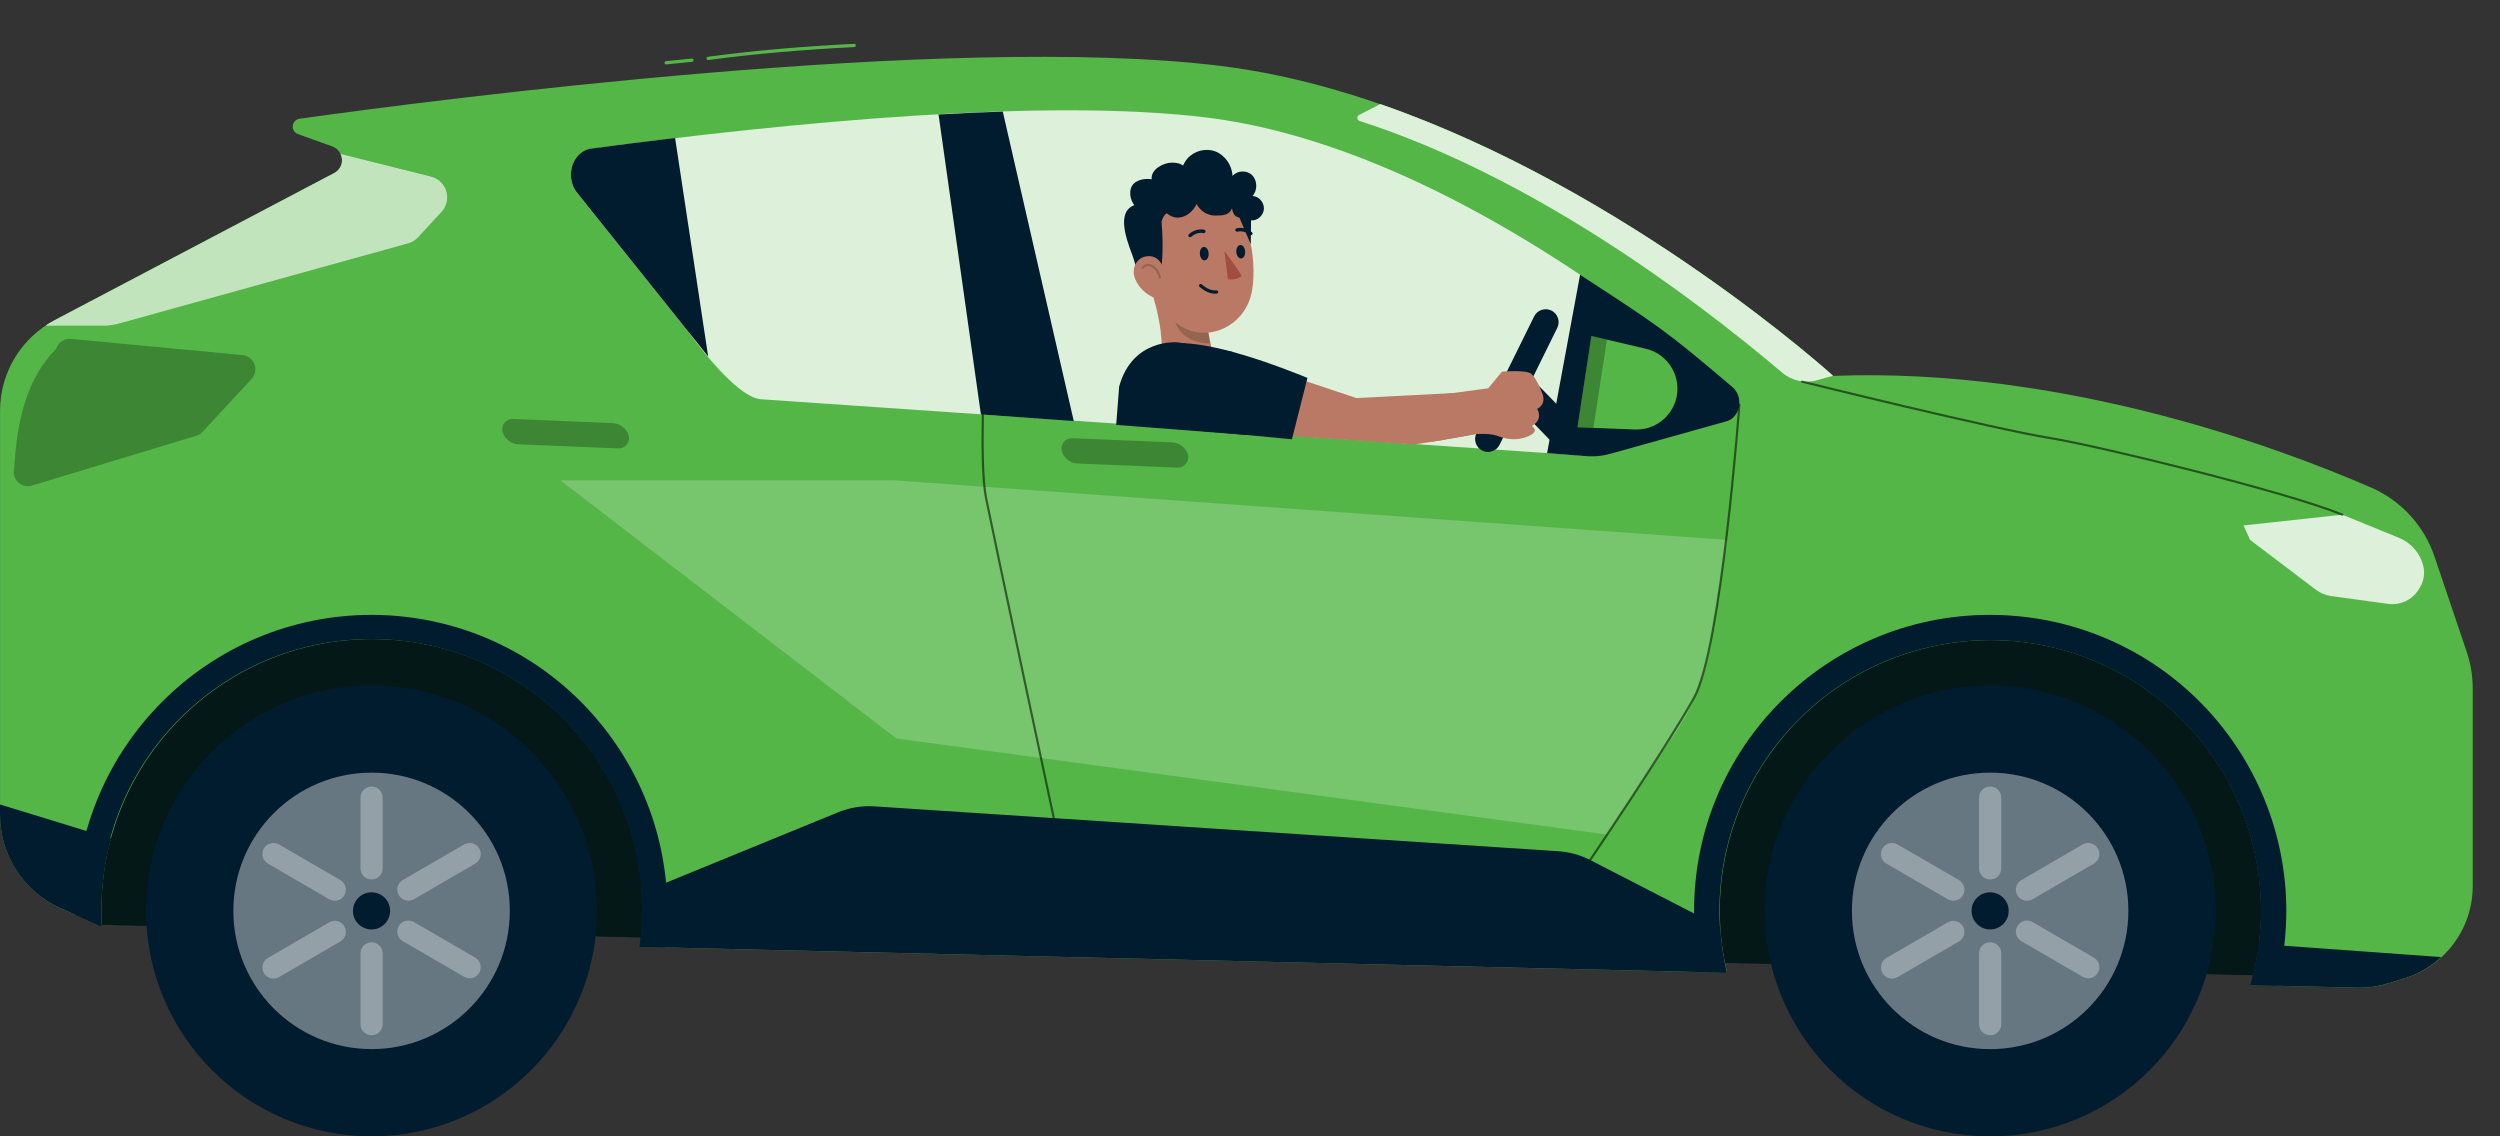 <svg width="55" height="25" viewBox="0 0 55 25" fill="none" xmlns="http://www.w3.org/2000/svg">
<rect x="0" y="0" width="55" height="25" fill="#333333" stroke="none"/>
<path d="M2.145 20.344L52.465 21.523V12.916H1.661L2.145 20.344Z" fill="#021C2F"/>
<path opacity="0.5" d="M2.145 20.344L52.465 21.523V12.916H1.661L2.145 20.344Z" fill="#041401"/>
<path d="M54.4 15.125V19.49C54.401 20.425 53.791 21.251 52.898 21.526L52.542 21.635C52.323 21.703 52.094 21.734 51.865 21.729L49.515 21.674C49.794 20.697 49.819 19.665 49.587 18.676C48.834 15.475 45.63 13.49 42.429 14.242C39.228 14.994 37.243 18.199 37.995 21.4L14.082 20.831C14.12 20.552 14.139 20.27 14.138 19.988C14.124 16.7 11.447 14.046 8.158 14.06C4.87 14.075 2.217 16.752 2.231 20.04C2.231 20.156 2.24 20.27 2.24 20.384C2.209 20.372 2.176 20.359 2.145 20.344L1.327 19.979C0.52 19.614 0.002 18.811 0.001 17.926V9.036C0.001 8.2 0.465 7.433 1.205 7.044L7.351 3.811C7.421 3.774 7.475 3.712 7.503 3.637C7.565 3.469 7.478 3.282 7.31 3.221L6.558 2.951C6.495 2.929 6.45 2.874 6.441 2.808C6.429 2.712 6.497 2.624 6.593 2.611C9.513 2.204 20.872 0.719 26.843 1.449C33.73 2.292 40.331 8.269 40.331 8.269C45.399 8.079 50.131 9.843 52.168 10.728C52.825 11.015 53.331 11.567 53.56 12.247L54.258 14.312C54.349 14.573 54.397 14.848 54.4 15.125Z" fill="#55B648"/>
<path d="M14.076 20.831C14.11 20.569 14.128 20.304 14.127 20.04C14.127 19.905 14.123 19.772 14.115 19.639L18.439 17.87C18.692 17.767 18.965 17.722 19.238 17.74L34.279 18.727C34.525 18.742 34.765 18.808 34.984 18.921L37.842 20.391C37.862 20.73 37.911 21.068 37.987 21.4L14.076 20.831Z" fill="#021C2F"/>
<path d="M-0 17.926V17.699L2.445 18.448C2.303 18.966 2.23 19.502 2.231 20.04C2.231 20.155 2.24 20.27 2.24 20.384C2.209 20.372 2.176 20.359 2.144 20.343L1.325 19.978C0.518 19.614 -0 18.811 -0 17.926Z" fill="#021C2F"/>
<path d="M53.706 21.056C53.473 21.272 53.194 21.433 52.89 21.526L52.535 21.634C52.316 21.702 52.087 21.734 51.858 21.728L49.508 21.674C49.593 21.377 49.654 21.073 49.691 20.766L53.706 21.056Z" fill="#021C2F"/>
<path d="M8.169 13.527C8.439 13.527 8.709 13.543 8.977 13.577C12.546 14.023 15.077 17.277 14.632 20.845L14.068 20.831C14.107 20.552 14.125 20.27 14.124 19.988C14.11 16.7 11.433 14.046 8.144 14.06C4.856 14.075 2.203 16.752 2.217 20.04C2.217 20.156 2.226 20.27 2.226 20.384C2.195 20.372 2.162 20.359 2.131 20.344L1.661 20.131C1.661 20.099 1.661 20.069 1.661 20.04C1.665 16.444 4.579 13.53 8.175 13.527L8.169 13.527Z" fill="#021C2F"/>
<path d="M43.783 13.527C44.339 13.527 44.893 13.598 45.431 13.738C48.911 14.648 50.995 18.206 50.086 21.686L49.508 21.674C49.787 20.697 49.811 19.665 49.579 18.676C48.827 15.475 45.622 13.49 42.421 14.242C39.22 14.994 37.235 18.198 37.987 21.399L37.411 21.385C37.317 20.942 37.27 20.49 37.27 20.037C37.27 16.44 40.186 13.526 43.783 13.527Z" fill="#021C2F"/>
<path d="M38.115 8.519C38.184 8.578 38.234 8.663 38.255 8.758C38.304 8.986 38.183 9.215 37.984 9.27L35.498 9.966C35.278 10.029 35.049 10.046 34.823 10.017L16.392 7.734C15.944 7.677 15.526 7.445 15.209 7.077L12.791 4.26C12.71 4.167 12.659 4.046 12.646 3.917C12.613 3.596 12.814 3.307 13.095 3.271C17.509 2.685 23.089 2.153 26.613 2.584C31.231 3.148 35.88 6.619 38.115 8.519Z" fill="#55B648"/>
<path opacity="0.8" d="M38.032 8.519C38.101 8.578 38.151 8.663 38.172 8.758C38.221 8.986 38.1 9.215 37.901 9.27L35.415 9.966C35.195 10.029 34.966 10.046 34.74 10.017L30.043 9.695L16.722 8.782C16.273 8.725 15.58 7.901 15.09 7.232L12.708 4.26C12.627 4.167 12.576 4.046 12.563 3.917C12.53 3.596 12.731 3.307 13.012 3.271C17.426 2.685 23.006 2.153 26.53 2.584C31.148 3.148 35.797 6.619 38.032 8.519Z" fill="white"/>
<g opacity="0.3">
<path d="M25.992 10.275C26.11 10.232 26.171 10.102 26.129 9.984C26.076 9.838 25.941 9.738 25.785 9.732L23.592 9.64C23.562 9.638 23.533 9.643 23.505 9.653C23.386 9.695 23.324 9.826 23.366 9.945C23.42 10.091 23.556 10.191 23.711 10.197L25.905 10.288C25.934 10.29 25.964 10.285 25.992 10.275Z" fill="#041401"/>
<path d="M13.689 9.852C13.807 9.81 13.868 9.679 13.825 9.561C13.773 9.415 13.637 9.316 13.482 9.309L11.289 9.217C11.259 9.215 11.229 9.22 11.202 9.23C11.083 9.272 11.021 9.403 11.063 9.522C11.116 9.668 11.252 9.768 11.408 9.775L13.601 9.865C13.631 9.867 13.661 9.862 13.689 9.852Z" fill="#041401"/>
</g>
<path d="M9.68 3.99C9.874 4.163 9.891 4.46 9.719 4.654L9.198 5.219C9.139 5.283 9.063 5.329 8.979 5.353L2.607 7.12C2.496 7.15 2.382 7.165 2.267 7.165H1.001C1.067 7.121 1.134 7.081 1.205 7.043L7.351 3.808L7.352 3.808C7.507 3.731 7.57 3.543 7.494 3.388L9.49 3.888C9.56 3.907 9.625 3.942 9.68 3.99Z" fill="#55B648"/>
<path d="M49.358 11.56L51.532 11.323L52.781 11.834C53.044 11.941 53.24 12.167 53.31 12.442C53.351 12.601 53.328 12.77 53.245 12.912L53.224 12.95C53.084 13.19 52.813 13.323 52.537 13.285L51.284 13.113C51.162 13.095 51.046 13.047 50.947 12.973L49.501 11.877L49.358 11.56Z" fill="#DDF0DA"/>
<path d="M40.326 8.266L39.98 8.364C39.711 8.441 39.421 8.379 39.208 8.198C37.193 6.494 33.689 3.879 29.909 2.66C29.892 2.654 29.878 2.643 29.869 2.627C29.85 2.593 29.862 2.55 29.896 2.531L30.366 2.29C35.82 4.181 40.326 8.266 40.326 8.266Z" fill="#55B648"/>
<path opacity="0.8" d="M40.326 8.266L39.98 8.364C39.711 8.441 39.421 8.379 39.208 8.198C37.193 6.494 33.689 3.879 29.909 2.66C29.892 2.654 29.878 2.643 29.869 2.627C29.85 2.593 29.862 2.55 29.896 2.531L30.366 2.29C35.82 4.181 40.326 8.266 40.326 8.266Z" fill="white"/>
<path opacity="0.2" d="M19.664 10.567L37.987 11.877L37.642 14.137C37.537 14.83 37.28 15.49 36.891 16.072L35.359 18.361L19.721 16.247L12.327 10.567H19.664Z" fill="white"/>
<path d="M8.174 24.999C5.435 24.999 3.214 22.778 3.214 20.039C3.214 17.299 5.435 15.079 8.174 15.079C10.914 15.079 13.135 17.299 13.135 20.039C13.135 22.778 10.914 24.999 8.174 24.999Z" fill="#021C2F"/>
<path opacity="0.4" d="M8.175 23.08C6.495 23.08 5.134 21.718 5.134 20.039C5.134 18.359 6.495 16.998 8.175 16.998C9.854 16.998 11.216 18.359 11.216 20.039C11.216 21.718 9.854 23.08 8.175 23.08Z" fill="white"/>
<g opacity="0.3">
<path d="M7.931 17.547V19.105C7.931 19.24 8.039 19.348 8.174 19.348H8.175C8.309 19.348 8.418 19.24 8.418 19.105V17.547C8.418 17.412 8.309 17.304 8.175 17.304H8.174C8.039 17.304 7.931 17.413 7.931 17.547Z" fill="white"/>
</g>
<g opacity="0.3">
<path d="M7.931 20.973V22.532C7.931 22.666 8.039 22.775 8.174 22.775H8.175C8.309 22.775 8.418 22.666 8.418 22.532V20.973C8.418 20.839 8.309 20.73 8.175 20.73H8.174C8.039 20.731 7.931 20.839 7.931 20.973Z" fill="white"/>
</g>
<g opacity="0.3">
<path d="M7.245 19.784C7.362 19.851 7.51 19.81 7.576 19.694C7.576 19.694 7.577 19.693 7.577 19.693C7.643 19.577 7.603 19.428 7.487 19.361L6.138 18.578C6.021 18.511 5.872 18.551 5.804 18.667C5.738 18.784 5.778 18.932 5.894 19L7.243 19.783C7.243 19.784 7.244 19.784 7.245 19.784Z" fill="white"/>
</g>
<g opacity="0.3">
<path d="M10.213 21.49C10.329 21.557 10.477 21.517 10.544 21.4C10.544 21.4 10.544 21.4 10.544 21.4C10.611 21.283 10.571 21.135 10.455 21.068L9.106 20.285L9.106 20.285C8.99 20.217 8.841 20.257 8.774 20.372C8.706 20.489 8.745 20.638 8.861 20.706L10.212 21.49C10.212 21.49 10.212 21.49 10.213 21.49Z" fill="white"/>
</g>
<g opacity="0.3">
<path d="M6.138 21.496L7.487 20.713C7.604 20.645 7.644 20.496 7.577 20.379C7.509 20.263 7.359 20.224 7.243 20.292L5.894 21.075C5.778 21.142 5.738 21.291 5.805 21.407C5.872 21.524 6.021 21.564 6.138 21.496Z" fill="white"/>
</g>
<g opacity="0.3">
<path d="M8.774 19.694C8.841 19.81 8.99 19.85 9.106 19.783L10.455 19C10.455 19 10.455 18.999 10.455 18.999C10.571 18.932 10.611 18.784 10.544 18.667C10.544 18.667 10.544 18.667 10.544 18.667C10.477 18.551 10.328 18.511 10.212 18.578L8.861 19.361L8.861 19.361C8.745 19.429 8.706 19.578 8.774 19.694C8.774 19.694 8.774 19.694 8.774 19.694Z" fill="white"/>
</g>
<path d="M8.583 20.038C8.583 19.813 8.4 19.631 8.175 19.631C8.175 19.631 8.174 19.631 8.174 19.631C7.948 19.631 7.765 19.814 7.765 20.04C7.765 20.265 7.948 20.448 8.174 20.448C8.399 20.448 8.583 20.265 8.583 20.04C8.583 20.039 8.583 20.038 8.583 20.038Z" fill="#021C2F"/>
<path d="M43.783 25C41.043 25 38.823 22.779 38.823 20.04C38.823 17.3 41.043 15.079 43.783 15.079C46.522 15.079 48.743 17.3 48.743 20.04C48.743 22.779 46.522 25 43.783 25Z" fill="#021C2F"/>
<path opacity="0.4" d="M43.783 23.081C42.103 23.081 40.742 21.719 40.742 20.04C40.742 18.36 42.103 16.998 43.783 16.998C45.462 16.998 46.824 18.36 46.824 20.04C46.824 21.719 45.462 23.081 43.783 23.081Z" fill="white"/>
<g opacity="0.3">
<path d="M43.54 17.547V19.105C43.54 19.24 43.649 19.348 43.783 19.348H43.785C43.919 19.348 44.027 19.24 44.027 19.105V17.547C44.027 17.412 43.919 17.304 43.785 17.304H43.783C43.649 17.304 43.54 17.413 43.54 17.547Z" fill="white"/>
</g>
<g opacity="0.3">
<path d="M43.54 20.973V22.532C43.54 22.666 43.648 22.775 43.782 22.775H43.784C43.918 22.775 44.027 22.666 44.027 22.532V20.973C44.027 20.839 43.918 20.73 43.784 20.73H43.782C43.648 20.731 43.54 20.839 43.54 20.973Z" fill="white"/>
</g>
<g opacity="0.3">
<path d="M42.855 19.785C42.971 19.85 43.118 19.81 43.184 19.694L43.184 19.694C43.251 19.578 43.212 19.429 43.096 19.361L41.745 18.578C41.745 18.578 41.745 18.578 41.745 18.578C41.629 18.511 41.48 18.551 41.413 18.667C41.413 18.668 41.413 18.668 41.413 18.668C41.346 18.784 41.386 18.933 41.502 19L42.852 19.783C42.853 19.784 42.854 19.784 42.855 19.785Z" fill="white"/>
</g>
<g opacity="0.3">
<path d="M46.153 21.4C46.154 21.4 46.154 21.4 46.154 21.4C46.221 21.283 46.18 21.135 46.064 21.068L44.715 20.285C44.599 20.217 44.45 20.256 44.381 20.373C44.314 20.489 44.354 20.639 44.471 20.706L45.82 21.49C45.936 21.557 46.086 21.517 46.153 21.4Z" fill="white"/>
</g>
<g opacity="0.3">
<path d="M41.414 21.408C41.481 21.524 41.63 21.563 41.746 21.496L43.096 20.713C43.213 20.645 43.252 20.496 43.184 20.379L43.184 20.379C43.117 20.263 42.968 20.224 42.852 20.292L41.503 21.075C41.503 21.075 41.503 21.075 41.502 21.075C41.386 21.142 41.347 21.291 41.414 21.407C41.414 21.407 41.414 21.407 41.414 21.408Z" fill="white"/>
</g>
<g opacity="0.3">
<path d="M44.383 19.696C44.451 19.812 44.599 19.851 44.715 19.783L46.064 19C46.064 19 46.064 18.999 46.065 18.999C46.181 18.932 46.221 18.784 46.153 18.668C46.086 18.551 45.937 18.511 45.82 18.578L44.471 19.361C44.471 19.362 44.47 19.362 44.47 19.362C44.354 19.429 44.314 19.578 44.381 19.694C44.382 19.695 44.382 19.695 44.383 19.696Z" fill="white"/>
</g>
<path d="M43.782 19.631C43.557 19.631 43.374 19.814 43.374 20.04C43.374 20.265 43.557 20.448 43.782 20.448C44.008 20.448 44.191 20.265 44.191 20.04C44.191 19.814 44.008 19.631 43.782 19.631Z" fill="#021C2F"/>
<path opacity="0.3" d="M0.52 10.681C0.355 10.63 0.263 10.454 0.314 10.289C0.372 9.245 0.594 8.315 1.234 7.676C1.277 7.535 1.412 7.443 1.558 7.455L5.339 7.812C5.405 7.819 5.466 7.847 5.515 7.891C5.644 8.007 5.654 8.205 5.538 8.334L4.455 9.501C4.418 9.541 4.37 9.571 4.317 9.587L0.698 10.684C0.64 10.7 0.578 10.699 0.52 10.681Z" fill="#041401"/>
<path d="M38.255 8.756C38.304 8.984 38.183 9.212 37.984 9.268L35.498 9.964C35.278 10.027 35.13 10.054 34.838 10.031L34.036 9.969L34.762 6.043C36.467 7.163 36.584 7.214 38.115 8.517C38.184 8.576 38.234 8.661 38.255 8.756Z" fill="#021C2F"/>
<path d="M22.061 2.455L23.623 9.264L21.58 9.118L20.648 2.519C21.126 2.491 21.597 2.47 22.061 2.455Z" fill="#021C2F"/>
<path d="M15.58 7.844L12.711 4.26C12.629 4.166 12.576 4.044 12.563 3.912C12.531 3.591 12.732 3.303 13.014 3.267C13.601 3.187 14.227 3.111 14.852 3.035" fill="#021C2F"/>
<path d="M35.994 9.449C36.491 9.455 36.898 9.057 36.904 8.56C36.908 8.138 36.619 7.769 36.208 7.673L35.01 7.392L34.705 9.4L35.97 9.449C35.978 9.449 35.986 9.449 35.994 9.449Z" fill="#55B648"/>
<path opacity="0.3" d="M35.055 9.414L34.705 9.4L35.009 7.392L35.352 7.473L35.055 9.414Z" fill="#041401"/>
<path opacity="0.6" d="M21.623 9.118C21.608 9.824 21.616 10.57 21.692 10.952C21.862 11.799 23.183 17.998 23.183 17.998" stroke="#041401" stroke-width="0.048" stroke-miterlimit="10" stroke-linecap="round" stroke-linejoin="round"/>
<path opacity="0.6" d="M38.266 8.906C38.266 8.906 37.871 14.266 37.27 15.35C36.683 16.408 34.983 18.921 34.983 18.921" stroke="#041401" stroke-width="0.048" stroke-miterlimit="10" stroke-linecap="round" stroke-linejoin="round"/>
<path opacity="0.6" d="M39.645 8.396C39.645 8.396 43.869 9.44 45.112 9.639C46.133 9.803 50.283 10.812 51.532 11.323" stroke="#041401" stroke-width="0.048" stroke-miterlimit="10" stroke-linecap="round" stroke-linejoin="round"/>
<path opacity="0.8" d="M9.68 3.99C9.874 4.163 9.891 4.46 9.719 4.654L9.198 5.219C9.139 5.283 9.063 5.329 8.979 5.353L2.607 7.12C2.496 7.15 2.382 7.165 2.267 7.165H1.001C1.067 7.121 1.134 7.081 1.205 7.043L7.351 3.808L7.352 3.808C7.507 3.731 7.57 3.543 7.494 3.388L9.49 3.888C9.56 3.907 9.625 3.942 9.68 3.99Z" fill="#DDF0DA"/>
<path d="M25.55 7.861C25.55 7.861 25.631 7.339 25.339 6.427C25.339 6.426 25.387 6.403 25.387 6.402C25.347 6.274 25.305 6.156 25.265 6.054C25.264 6.051 25.264 6.051 25.264 6.051L26.543 6.793C26.522 7.088 26.643 7.653 26.712 7.891C26.712 7.891 26.883 8.322 26.306 8.357C25.884 8.382 25.55 7.861 25.55 7.861Z" fill="#B97964"/>
<path opacity="0.2" d="M26.576 7.206L25.848 7.063C25.919 7.286 26.126 7.547 26.63 7.555C26.63 7.555 26.573 7.305 26.576 7.206Z" fill="#041401"/>
<path d="M25.237 5.44C25.344 6.235 25.388 6.686 25.822 7.062C26.473 7.629 27.412 7.203 27.545 6.39C27.665 5.658 27.47 4.481 26.665 4.227C25.871 3.977 25.13 4.645 25.237 5.44Z" fill="#B97964"/>
<path d="M25.066 4.487C25.144 4.039 26.247 3.955 26.571 4.157C26.62 4.188 25.99 4.563 26.029 4.546L25.729 4.674C25.68 4.667 25.591 4.729 25.554 4.88C25.554 4.88 25.677 6.102 25.356 6.481C25.067 6.365 25.016 5.881 24.907 5.599C24.745 5.178 24.542 4.558 25.066 4.487Z" fill="#021C2F"/>
<path d="M24.97 6.128C25.049 6.329 25.213 6.474 25.377 6.542C25.624 6.643 25.694 6.376 25.653 6.126C25.616 5.901 25.53 5.63 25.269 5.635C25.012 5.64 24.88 5.898 24.97 6.128Z" fill="#B97964"/>
<path d="M26.397 5.588C26.403 5.67 26.451 5.732 26.504 5.728C26.558 5.724 26.596 5.654 26.59 5.572C26.584 5.49 26.536 5.428 26.483 5.432C26.429 5.436 26.391 5.506 26.397 5.588Z" fill="#021C2F"/>
<path d="M27.199 5.546C27.205 5.628 27.253 5.69 27.307 5.686C27.36 5.682 27.399 5.612 27.393 5.53C27.387 5.448 27.339 5.386 27.285 5.39C27.232 5.395 27.194 5.464 27.199 5.546Z" fill="#021C2F"/>
<path d="M26.936 5.52C26.936 5.52 27.224 5.907 27.318 6.066C27.212 6.177 27.013 6.144 27.013 6.144L26.936 5.52Z" fill="#A24E3F"/>
<path d="M26.169 5.217C26.182 5.221 26.196 5.219 26.207 5.209C26.334 5.094 26.472 5.128 26.473 5.128C26.494 5.133 26.515 5.121 26.52 5.1C26.526 5.08 26.513 5.059 26.493 5.054C26.486 5.052 26.314 5.01 26.156 5.153C26.14 5.167 26.139 5.191 26.153 5.207C26.157 5.212 26.163 5.215 26.169 5.217Z" fill="#021C2F"/>
<path d="M26.764 6.424C26.631 6.434 26.524 6.375 26.414 6.284" stroke="#021C2F" stroke-width="0.072" stroke-miterlimit="10" stroke-linecap="round" stroke-linejoin="round"/>
<path opacity="0.2" d="M25.136 5.894C25.165 5.844 25.229 5.822 25.286 5.832C25.343 5.841 25.392 5.878 25.43 5.922C25.474 5.974 25.505 6.039 25.518 6.107" stroke="#041401" stroke-width="0.048" stroke-miterlimit="10" stroke-linecap="round" stroke-linejoin="round"/>
<path d="M27.528 5.175C27.535 5.173 27.542 5.169 27.547 5.163C27.561 5.146 27.559 5.122 27.543 5.108C27.382 4.971 27.213 5.022 27.205 5.023C27.185 5.029 27.173 5.051 27.179 5.071C27.185 5.091 27.206 5.103 27.226 5.097C27.233 5.094 27.364 5.057 27.493 5.167C27.503 5.176 27.517 5.178 27.528 5.175Z" fill="#021C2F"/>
<path d="M24.878 4.151C24.928 3.968 25.157 3.916 25.336 3.943C25.315 3.724 25.593 3.582 25.773 3.578C25.96 3.574 26.031 3.645 26.031 3.645C26.017 3.649 26.082 3.533 26.123 3.487C26.277 3.315 26.53 3.251 26.74 3.332C26.95 3.414 27.105 3.635 27.115 3.87C27.225 3.746 27.433 3.739 27.549 3.856C27.665 3.974 27.668 4.193 27.554 4.313C27.692 4.314 27.814 4.452 27.806 4.597C27.797 4.742 27.659 4.864 27.523 4.847C27.523 5.009 27.517 5.212 27.517 5.375L27.269 4.791C27.156 4.758 27.132 4.708 27.103 4.588C27.029 4.745 26.9 4.74 26.734 4.742C26.568 4.745 26.404 4.643 26.326 4.488C26.249 4.652 26.093 4.782 25.919 4.787C25.745 4.793 25.569 4.649 25.56 4.466C25.466 4.628 25.253 4.699 25.088 4.622C24.923 4.546 24.828 4.333 24.878 4.151Z" fill="#021C2F"/>
<path d="M26.787 7.737L29.839 8.757L32.647 8.613L32.755 9.491C32.755 9.491 31.917 9.668 31.1 9.778L28.474 9.598C27.598 9.391 26.734 9.139 26.734 9.139L26.787 7.737Z" fill="#B97964"/>
<path d="M27.431 9.57L27.116 7.741L25.928 7.534C25.876 7.526 24.911 7.447 24.621 8.506L24.556 9.348L27.431 9.57Z" fill="#021C2F"/>
<path d="M26.465 9.483C26.531 9.482 28.422 9.665 28.422 9.665L28.764 8.314C28.764 8.314 27.903 7.954 27.116 7.741C26.237 7.503 25.412 7.43 25.222 7.84C24.862 8.618 26.465 9.483 26.465 9.483Z" fill="#021C2F"/>
<path d="M33.569 8.213C33.622 8.246 34.259 8.903 34.259 8.903L34.135 9.719L33.335 8.893L33.569 8.213Z" fill="#021C2F"/>
<path d="M32.61 9.914C32.751 9.983 32.921 9.926 32.991 9.785L34.26 7.213C34.33 7.072 34.272 6.902 34.131 6.832C33.99 6.763 33.82 6.821 33.751 6.961L32.481 9.533C32.412 9.674 32.47 9.844 32.61 9.914Z" fill="#021C2F"/>
<path d="M31.696 8.683L32.741 8.543L33.043 8.177C33.043 8.177 33.574 8.13 33.688 8.224C33.802 8.319 33.916 8.62 33.916 8.62C33.916 8.62 34.055 8.868 33.818 8.997C33.818 8.997 33.968 9.217 33.7 9.373C33.7 9.373 33.897 9.484 33.614 9.6C33.332 9.717 33.108 9.649 32.935 9.587C32.761 9.525 32.455 9.551 32.455 9.551L31.505 9.719L31.696 8.683Z" fill="#B97964"/>
<path d="M18.793 1C17.745 1.052 16.585 1.146 15.58 1.285" stroke="#55B648" stroke-width="0.072" stroke-miterlimit="10" stroke-linecap="round" stroke-linejoin="round"/>
<path d="M15.221 1.324C15.035 1.343 14.847 1.361 14.656 1.381" stroke="#55B648" stroke-width="0.072" stroke-miterlimit="10" stroke-linecap="round" stroke-linejoin="round"/>
</svg>

